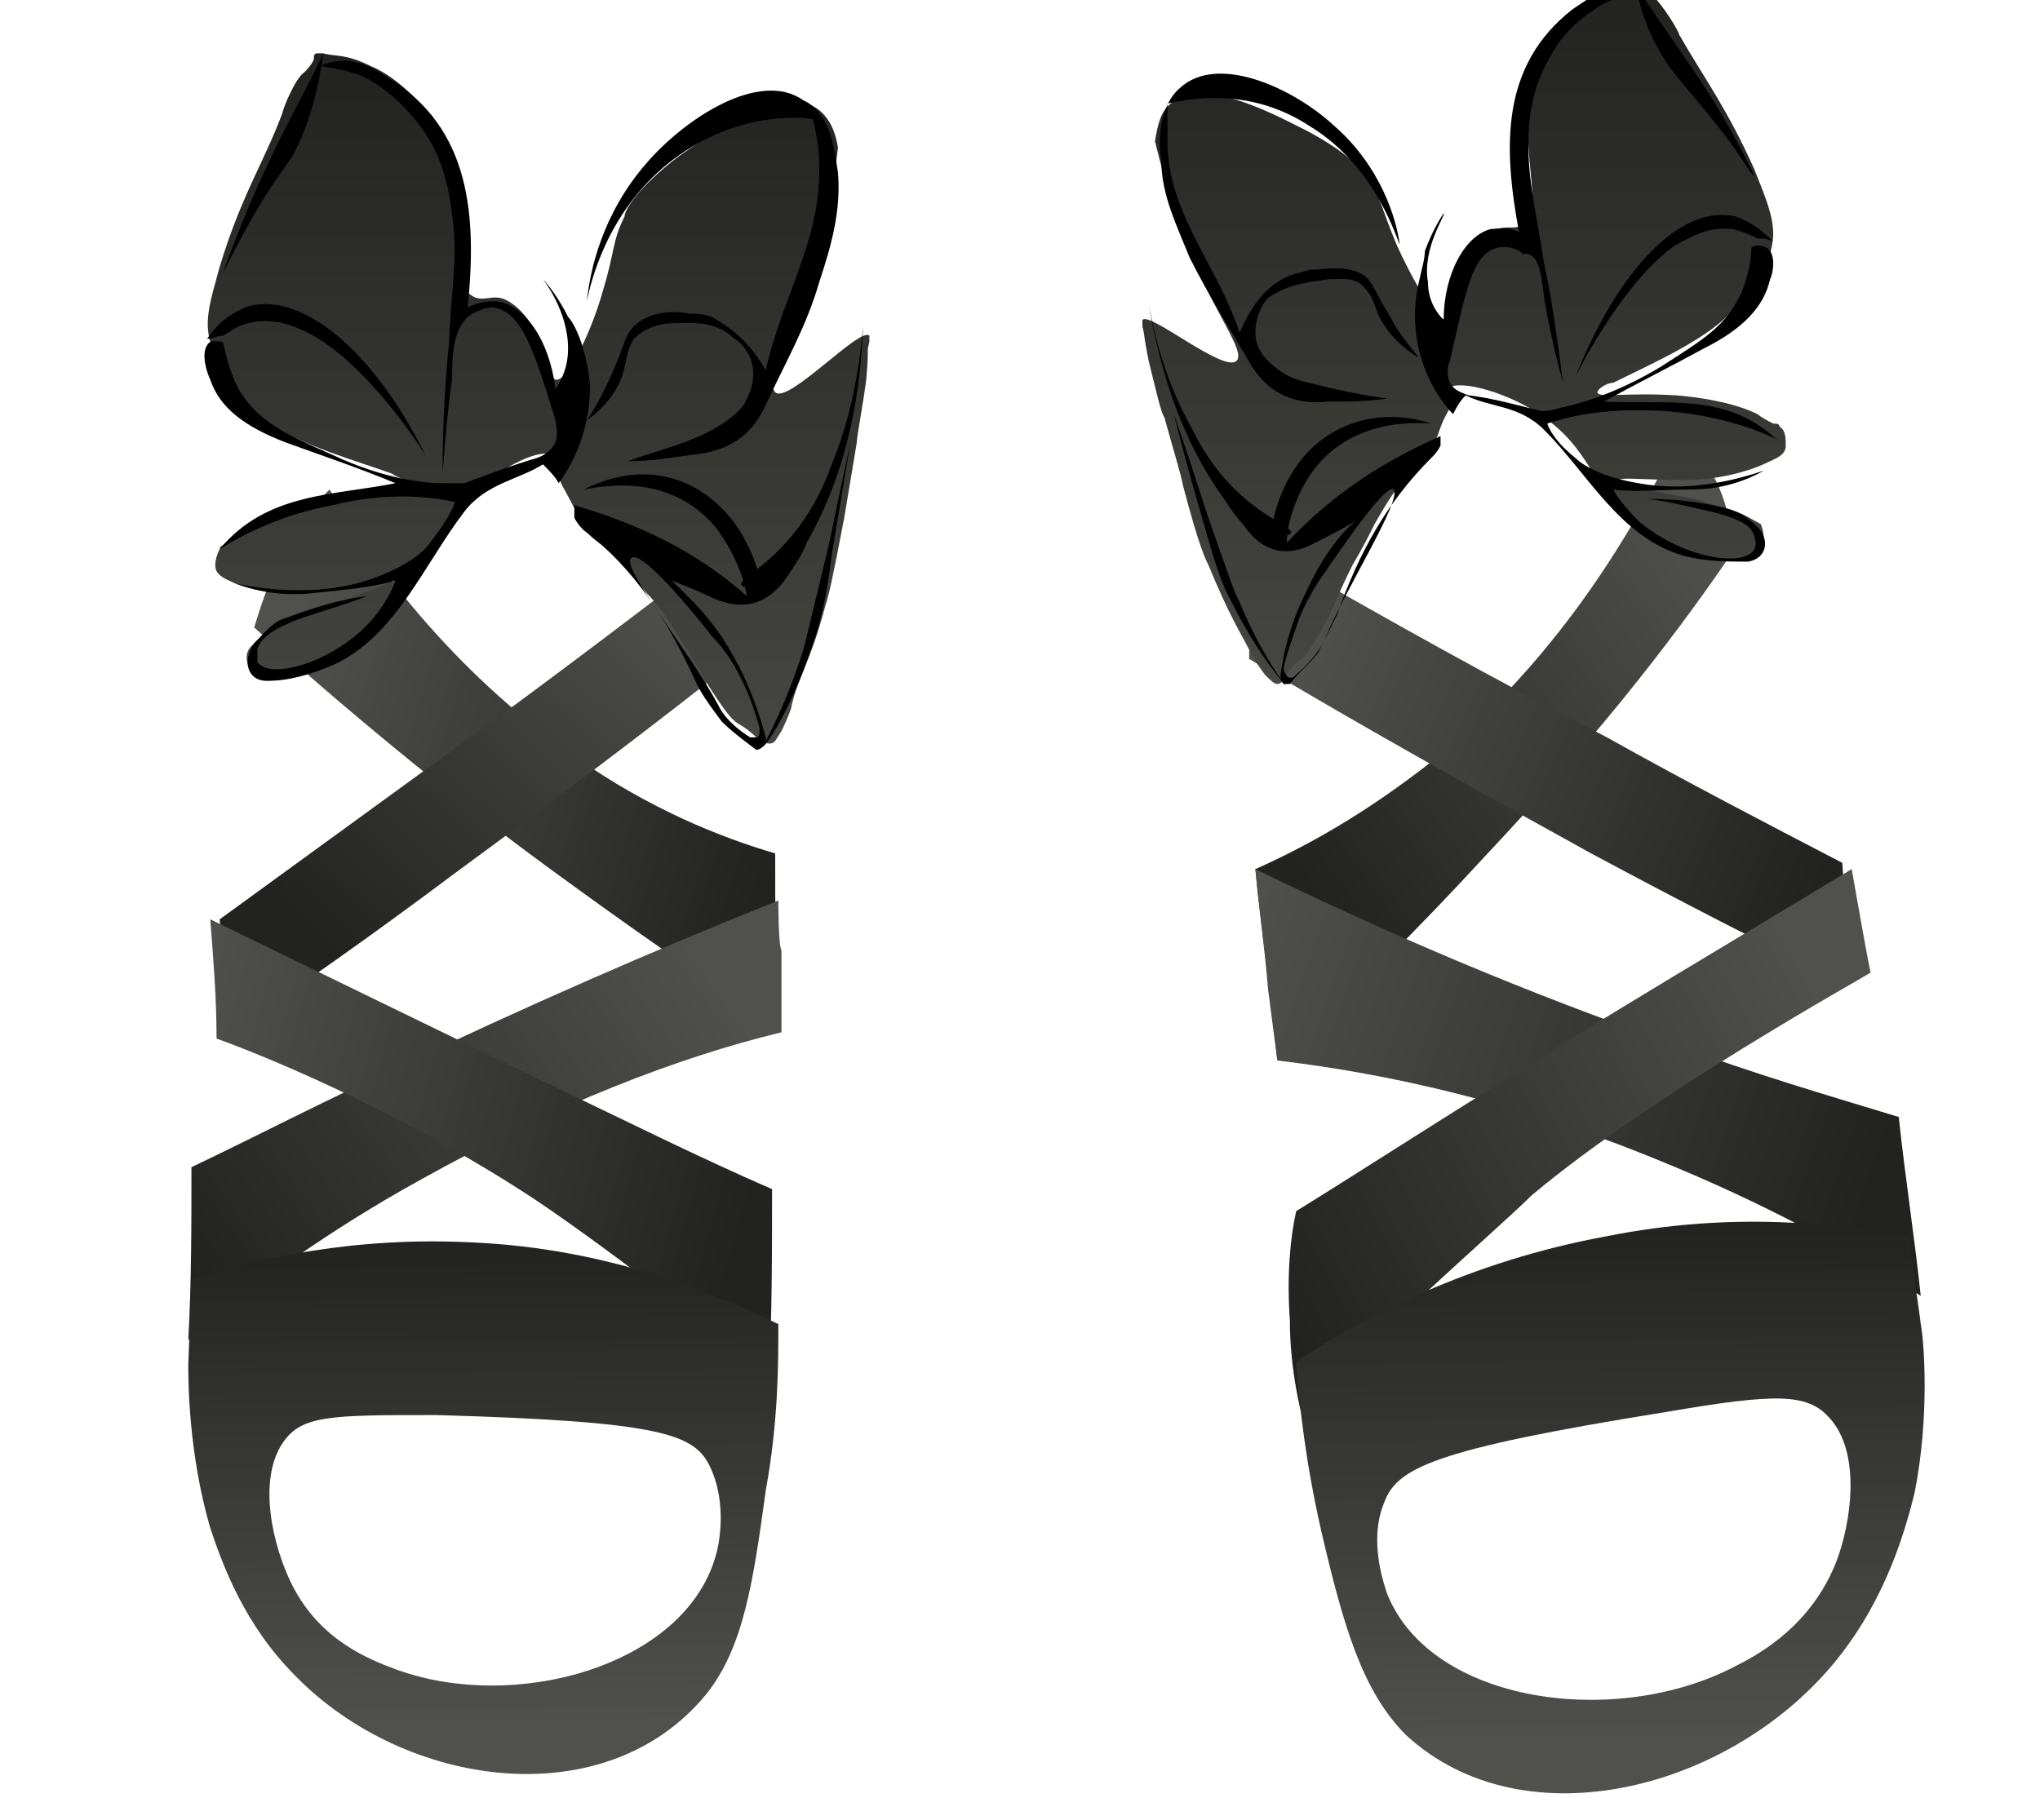 <?xml version="1.0" encoding="utf-8"?>
<!-- Generator: Adobe Illustrator 25.0.1, SVG Export Plug-In . SVG Version: 6.00 Build 0)  -->
<svg version="1.1" id="Слой_1" xmlns="http://www.w3.org/2000/svg" xmlns:xlink="http://www.w3.org/1999/xlink" x="0px" y="0px"
	 viewBox="0 0 65 58" style="enable-background:new 0 0 65 58;" xml:space="preserve">
<style type="text/css">
	.st0{fill:url(#SVGID_1_);}
	.st1{fill:url(#SVGID_2_);}
	.st2{fill:url(#SVGID_3_);}
	.st3{fill:url(#SVGID_4_);}
	.st4{fill:url(#SVGID_5_);}
	.st5{fill:url(#SVGID_6_);}
	.st6{fill:url(#SVGID_7_);}
	.st7{fill:url(#SVGID_8_);}
	.st8{fill:url(#SVGID_9_);}
	.st9{fill:url(#SVGID_10_);}
	.st10{fill:url(#SVGID_11_);}
	.st11{fill:url(#SVGID_12_);}
</style>
<g>
	
		<linearGradient id="SVGID_1_" gradientUnits="userSpaceOnUse" x1="41.453" y1="31.084" x2="55.046" y2="40.927" gradientTransform="matrix(1 0 0 -1 0 59)">
		<stop  offset="0" style="stop-color:#222221"/>
		<stop  offset="1" style="stop-color:#50504D"/>
	</linearGradient>
	<path class="st0" d="M53.5,13.9c-1.2,2.5-3.4,6.5-7.3,9.9c-2.3,1.9-4.4,3.1-6.2,3.9c0.2,2,0.5,4.1,0.7,6.1c2.2-1.9,4.4-4.1,6.7-6.6
		c3.1-3.3,5.7-6.5,7.8-9.6c0-0.5-0.1-1.8-0.9-2.9C54,14.4,53.7,14.1,53.5,13.9L53.5,13.9z"/>
	<g>
		
			<linearGradient id="SVGID_2_" gradientUnits="userSpaceOnUse" x1="57.963" y1="30.831" x2="41.203" y2="38.078" gradientTransform="matrix(1 0 0 -1 0 59)">
			<stop  offset="0" style="stop-color:#222221"/>
			<stop  offset="1" style="stop-color:#50504D"/>
		</linearGradient>
		<path class="st1" d="M41,17.9c3.3,1.9,6.7,3.8,10.2,5.6c2.5,1.4,5,2.7,7.5,4c0.1,1.3,0.1,2.6,0.2,3.9c-2.7-1.3-5.4-2.7-8.2-4.2
			c-3.8-2.1-7.4-4.1-10.9-6.2c0-0.3,0-1,0.3-1.7C40.3,18.6,40.8,18.1,41,17.9L41,17.9z"/>
	</g>
	
		<linearGradient id="SVGID_3_" gradientUnits="userSpaceOnUse" x1="59.729" y1="21.355" x2="38.985" y2="28.57" gradientTransform="matrix(1 0 0 -1 0 59)">
		<stop  offset="0" style="stop-color:#222221"/>
		<stop  offset="1" style="stop-color:#50504D"/>
	</linearGradient>
	<path class="st2" d="M40,27.7c4.1,2,8.5,3.9,13.4,5.6c2.4,0.9,4.8,1.6,7.1,2.3c0.2,1.9,0.5,3.8,0.7,5.7c-2.3-1.5-5.1-3-8.3-4.3
		c-4.6-1.9-8.8-2.8-12.2-3.2c-0.1-0.8-0.2-1.5-0.3-2.3C40.3,30.2,40.1,28.9,40,27.7L40,27.7z"/>
	<g>
		
			<linearGradient id="SVGID_4_" gradientUnits="userSpaceOnUse" x1="40.64" y1="17.345" x2="58.196" y2="26.895" gradientTransform="matrix(1 0 0 -1 0 59)">
			<stop  offset="0" style="stop-color:#222221"/>
			<stop  offset="1" style="stop-color:#50504D"/>
		</linearGradient>
		<path class="st3" d="M59,27.7c-3.8,2.3-7.7,4.6-11.5,7c-2.1,1.3-4.1,2.6-6.2,3.9c-0.2,0.9-0.3,2.1-0.2,3.5c0,1.2,0.2,2.3,0.4,3.1
			c1-1.1,2.1-2.3,3.4-3.5c1.7-1.6,3.3-3,3.9-3.6c3.8-3.2,10.5-6.9,10.8-7.1C59.4,30,59.2,28.8,59,27.7L59,27.7z"/>
	</g>
	
		<linearGradient id="SVGID_5_" gradientUnits="userSpaceOnUse" x1="46.791" y1="59.483" x2="46.791" y2="37.079" gradientTransform="matrix(1 0 0 -1 0 59)">
		<stop  offset="0" style="stop-color:#222221"/>
		<stop  offset="1" style="stop-color:#464642"/>
	</linearGradient>
	<path class="st4" d="M48.9,13.1c1.9,1.2,1.6,2.3,3.4,3.7c1.7,1.3,3.2,1.2,3.6,0.9c0.3-0.2,0.3-0.5,0.3-0.5c0-0.3-0.1-0.5-0.1-0.5
		c-0.2-0.1-0.5-0.3-0.8-0.4c-0.6-0.2-1-0.3-1.3-0.4c-1.2-0.2-2.4-0.5-2.4-0.6c0-0.1,0.8,0,2.2,0c0,0,1.4,0,2.6-0.6
		c0.2-0.1,0.5-0.2,0.5-0.5c0-0.2,0-0.5-0.2-0.6c0-0.1-0.1-0.1-0.2-0.1c-0.4-0.2-0.5-0.3-0.5-0.3c-1-0.5-2.6-0.6-2.6-0.6
		c-1.6-0.1-2.5,0.1-2.5-0.1c0-0.1,0.3-0.3,0.5-0.3c1-0.5,2.6-1.2,3.5-2c0.3-0.3,1.5-1.2,1.6-2.7c0-0.6-0.2-1.1-0.6-2.1
		c-0.9-2-1.6-2.9-2.4-4.3c0-0.1-0.5-0.9-0.8-1.2c-0.1-0.1-0.2-0.1-0.2-0.3c0-0.1,0-0.2-0.1-0.2c-0.1,0-0.1,0-0.2,0
		c-0.3,0.2-0.7,0.1-1.3,0.5c-0.6,0.4-1,0.9-1.3,1.2c-0.6,1-0.8,1.9-0.9,2.6c-0.1,1.6,0.4,2.9-0.1,3.4c-0.3,0.3-0.6,0-1.1,0.3
		C47,8,46.8,8.5,46.6,9c-0.3,0.8-0.2,1.1-0.4,1.2c-0.4,0.2-1.3-1.5-1.7-2.4c-0.5-1.2-0.5-1.5-0.9-2.1c-0.1-0.2-0.6-0.8-1.9-1.5
		c-1-0.5-3.5-1.9-4.5-0.8c-0.2,0.2-0.3,0.5-0.4,1.1c0.2,0.8,0.5,2,1,3.3c0.9,2.2,1.9,3.4,1.6,3.7c-0.4,0.4-2.8-1.6-3-1.3
		c0,0,0,0.1,0,0.2c0.1,0.4,0,0.1,0.2,1.1c0.2,0.8,0.4,1.7,0.5,1.8c0.3,1.1,0.5,1.7,0.6,2.2c0.5,1.9,0.7,2.3,0.8,2.5
		c0.7,1.7,1,2.1,1.4,2.9c0,0,0.1,0.2,0.4,0.6c0.2,0.2,0.3,0.3,0.4,0.3c0.1,0,0.2-0.1,0.2-0.2c0.7-0.9,0.5-0.3,1.2-1.5
		c0.5-0.9,0.4-0.9,1-2.1c0.3-0.5,0.5-0.9,0.7-1.3c0.4-0.7,0.6-1,0.7-1.1c0.4-0.5,0.8-0.6,1.1-1.2c0.1-0.1,0-0.1,0.2-0.5
		c0.2-0.6,0.3-0.7,0.4-0.9c0.1-0.5,0-0.6,0.1-0.7C46.8,12.2,47.9,12.5,48.9,13.1L48.9,13.1L48.9,13.1z"/>
	<path d="M45.1,10.4c0.1,1.5,0.9,2.5,1.2,2.8c0.1-0.2,0.2-0.4,0.4-0.6c0.8,0.4,1.7,0.3,2.5,1.1c1.4,1.4,2.4,3.4,4.4,4
		c0.7,0.2,1.4,0.2,2.1,0.2c0.6-0.1,0.7-0.7,0.3-1.1c-0.3-0.3-0.6-0.5-1-0.6c-0.8-0.2-1.6-0.3-2.5-0.3c0.8,0.1,1.5,0.3,2,0.4
		c0.8,0.2,1.3,0.4,1.4,0.8c0,0.1,0.1,0.2,0,0.4c-0.3,0.6-2.3,0.3-3.7-0.9c-0.4-0.4-0.7-0.8-0.8-1c0.7,0.1,1.5,0,2.5,0
		c0.8,0,1.6-0.2,2.3-0.6c-0.9,0.3-2.4,0.7-4,0.4c-1.2-0.2-1.8-0.6-2-0.8c-0.5-0.4-0.8-0.8-0.9-1.1c0.9-0.3,2.1-0.5,3.7-0.4
		c1.5,0.1,2.8,0.5,3.6,0.9c-1.6-1.5-3.5-1.1-5.5-1.2c1.1-0.6,2.1-1.1,3.2-1.7c1.2-0.6,1.9-1.3,2.1-2.2c0.1-0.2,0.2-0.8-0.1-1
		c-0.2-0.1-0.4-0.1-0.5,0c0,0.4-0.1,0.9-0.3,1.4c-0.5,1.1-1.2,1.5-2.6,2.4c-1.5,0.9-2.7,1.2-3.2,1.3c-0.3,0.1-0.5,0.1-0.6,0.1
		c-0.8-0.2-1.5-0.4-2.3-0.5c-0.3-0.1-0.5-0.2-0.6-0.4c-0.1-0.2-0.1-0.5,0-0.7c0.5-2.2,0.7-3.4,1.5-3.6c0.4-0.1,0.8,0.1,0.8,0.2
		C49,8,49.1,8.6,49.2,9.5c0.1,0.6,0.3,1.6,0.6,2.7c-0.2-1.6-0.4-2.9-0.6-3.8c-0.3-1.9-0.5-2.6-0.5-3.8c0-0.8,0.1-1.8,0.7-2.8
		c0.3-0.6,0.8-1.1,1.4-1.5c0.4-0.3,0.9-0.4,1.4-0.6c-0.9-0.3-1.5,0.2-2.1,0.6c-2.3,1.8-2.2,4.4-1.7,7.1c-0.4-0.2-0.7-0.1-0.9-0.1
		c-0.8,0.2-1.5,1.4-1.5,2.9c-0.2-0.2-0.5-0.6-0.5-1.2c-0.2-1.1,0.6-2.2,0.5-2.2c0,0-0.3,0.4-0.6,1.2C45.4,8.5,45,9.3,45.1,10.4
		L45.1,10.4z"/>
	<path d="M40.5,17.2c0-0.5,0.2-1.6,1-2.6c1-1.2,2.6-1.6,4.1-1.1c-0.2,0-2.6-0.3-3.9,1.7c-0.5,0.8-0.7,1.6-0.7,2.1
		c1.5-1.6,3.1-2.6,4.9-3.4c0,0.2,0,0.3,0,0.3c-0.1,0.2-0.2,0.3-0.3,0.4c-1.4,1.4-2.3,3-3,5c-0.2,0.4-0.4,0.8-0.6,1.2
		c-0.3,0.4-0.6,0.6-0.9,1c0,0-0.1,0-0.2,0c-0.1-0.1-0.1-0.2-0.1-0.3c0.1-0.7,0.3-1.6,0.8-2.6c0.5-1.1,1.1-1.9,1.6-2.3
		c-0.5,0.3-0.9,0.5-1.3,0.7c-0.9,0.5-1.7,0.3-2.3-0.6c-0.2-0.2-0.4-0.5-0.6-0.8c-1.3-1.8-2-3.9-2.4-6.2c0.2,1,0.5,2.4,1.4,4
		C39.6,17,42.4,16.8,40.5,17.2L40.5,17.2z M42.1,18.4c-0.2,0.3-0.5,0.8-0.7,1.3c-0.2,0.6-0.4,1.1-0.5,1.6c0,0.1,0.1,0.3,0.2,0.3
		c0.1,0,0.1,0,0.2-0.1c0.7-0.6,0.9-1.1,0.9-1.1c0.7-1.7,2.5-4.5,2.2-4.8C44.1,15.4,42.4,18,42.1,18.4z"/>
	<path d="M37,5.1c0,1.1,0.5,2.1,0.9,3.1c0.6,1.2,1.3,2.3,2,3.5c0.6,0.9,1.4,1.2,2.4,1.1c0.6,0,1.3,0,1.9-0.1
		c-0.8-0.1-1.7-0.3-2.5-0.5c-0.5-0.1-0.9-0.3-1.3-0.7c-0.1-0.1-0.4-0.4-0.4-0.9c0-0.6,0.3-1,0.4-1.1C41.1,9,41.8,9,42.3,8.9
		c0.4,0,0.9-0.1,1.2,0.3c0.2,0.2,0.3,0.5,0.4,0.8c0.2,0.4,0.5,0.9,1.3,1.4c-0.2-0.3-0.6-0.7-0.9-1.3c-0.5-0.8-0.5-1-0.8-1.3
		c-0.6-0.4-1.3-0.2-1.8-0.2c-0.2,0.1-0.6,0.1-1,0.4c-0.5,0.3-0.9,0.9-1.2,1.6c-0.7-2.1-2.2-3.7-2.3-5.9c0-0.4,0-0.9,0-1.4
		c0.5-0.1,2.5-0.6,4.5,0.7c2,1.2,2.7,3.3,2.9,3.8C44.5,7,44,5.3,42.5,4c-1.3-1.2-3.7-2.3-4.9-1.2C36.9,3.4,36.9,4.6,37,5.1L37,5.1z"
		/>
	<path d="M50.2,12c0.2-0.4,1.6-3.1,3.2-4.2c0.4-0.2,1-0.6,1.8-0.5c0.4,0.1,0.6,0.2,0.8,0.3c0.2,0,0.3,0,0.5,0.1
		c-0.5-0.5-0.9-0.7-1.2-0.8C53.6,6.5,51.6,8.5,50.2,12L50.2,12z"/>
	<path d="M52.1-0.5C52.4,1,53,1.9,53.4,2.4c0.4,0.5,0.6,0.7,1.4,1.7c0.7,0.9,1,1.5,1.1,1.5c0,0-0.7-1.5-1.7-3
		C53.4,1.4,52.6,0.3,52.1-0.5L52.1-0.5z"/>
	<path d="M39.3,19.3c0.8,1.6,1.7,2.6,1.7,2.6s-0.8-1-1.5-2.7c-0.2-0.4-0.3-0.7-1.1-3c-0.7-2.2-1-3-1-3c0,0,0.4,1.6,0.9,3.3
		C38.7,17.9,38.9,18.6,39.3,19.3L39.3,19.3z"/>
	
		<linearGradient id="SVGID_6_" gradientUnits="userSpaceOnUse" x1="51.298" y1="20.106" x2="51.42" y2="3.499" gradientTransform="matrix(1 0 0 -1 0 59)">
		<stop  offset="0" style="stop-color:#222221"/>
		<stop  offset="1" style="stop-color:#50504D"/>
	</linearGradient>
	<path class="st5" d="M41.3,43.4c2.1-1.4,5.5-3.2,9.9-4c4-0.8,7.3-0.4,9.6,0c0,0,0.4,2.7,0.4,2.8c0.1,0.5,0.3,2.9-0.2,5.4
		c-0.3,1.2-0.9,3.3-2.4,5.2c-3.3,4.2-10,6-13.8,2.5c-1.4-1.4-2-3.5-2.7-6.5C41.6,46.6,41.4,44.8,41.3,43.4L41.3,43.4z M44.2,50.8
		c1.4,3.5,7.3,4.3,11.1,2.3c0.8-0.4,2.4-1.3,3.2-3.3c0.5-1.3,0.8-3.5-0.2-4.6c-0.7-0.8-1.7-0.8-5.2-0.2c-7.5,1.2-8.6,1.8-9,2.9
		C43.6,49.1,44.1,50.5,44.2,50.8L44.2,50.8z"/>
</g>
<g>
	
		<linearGradient id="SVGID_7_" gradientUnits="userSpaceOnUse" x1="24.811" y1="32.719" x2="8.928" y2="37.575" gradientTransform="matrix(1 0 0 -1 0 59)">
		<stop  offset="0" style="stop-color:#222221"/>
		<stop  offset="1" style="stop-color:#50504D"/>
	</linearGradient>
	<path class="st6" d="M10.5,15.6c1.3,2.2,3.8,5.7,7.8,8.5c2.4,1.7,4.7,2.6,6.4,3.1c0,1.8,0,3.7,0.1,5.5c-2.4-1.5-4.8-3.2-7.4-5.1
		c-3.4-2.5-6.5-5.1-9.3-7.6c0.3-1,0.7-2.2,1.6-3.4C10,16.1,10.3,15.8,10.5,15.6z"/>
	
		<linearGradient id="SVGID_8_" gradientUnits="userSpaceOnUse" x1="10.581" y1="28.698" x2="21.393" y2="40.331" gradientTransform="matrix(1 0 0 -1 0 59)">
		<stop  offset="0" style="stop-color:#222221"/>
		<stop  offset="1" style="stop-color:#50504D"/>
	</linearGradient>
	<path class="st7" d="M22.6,17.8c-2.9,2.2-5.9,4.5-9,6.7c-2.2,1.6-4.4,3.2-6.6,4.8c0.1,1.2,0.1,2.5,0.2,3.7c2.4-1.6,4.8-3.3,7.2-5.1
		c3.4-2.5,6.6-4.9,9.6-7.3c0-0.3-0.1-0.9-0.4-1.6C23.3,18.3,22.8,18,22.6,17.8z"/>
	
		<linearGradient id="SVGID_9_" gradientUnits="userSpaceOnUse" x1="6.61" y1="17.713" x2="22.096" y2="28.743" gradientTransform="matrix(1 0 0 -1 0 59)">
		<stop  offset="0" style="stop-color:#222221"/>
		<stop  offset="1" style="stop-color:#50504D"/>
	</linearGradient>
	<path class="st8" d="M24.8,28.7c-4,1.6-8.1,3.4-12.3,5.4c-2.2,1-4.3,2.1-6.4,3.1c0,1.8,0,3.7-0.1,5.5c2-1.7,4.5-3.5,7.4-5.1
		c4.3-2.4,8.2-3.9,11.5-4.7c0-0.4,0-2.2,0-2.6C24.8,30.1,24.8,28.8,24.8,28.7L24.8,28.7z"/>
	
		<linearGradient id="SVGID_10_" gradientUnits="userSpaceOnUse" x1="23.765" y1="20.094" x2="5.467" y2="25.176" gradientTransform="matrix(1 0 0 -1 0 59)">
		<stop  offset="0" style="stop-color:#222221"/>
		<stop  offset="1" style="stop-color:#50504D"/>
	</linearGradient>
	<path class="st9" d="M6.7,29.3c3.7,1.8,7.4,3.6,11.1,5.4c2.3,1.1,4.5,2.2,6.8,3.2c0,2,0,4-0.1,6.1c-1.1-0.9-2.2-1.9-3.5-2.9
		c-1.7-1.3-3.1-2.3-4-2.9c-3.8-2.5-7.9-4.3-10.1-5.1C6.9,31.8,6.8,30.6,6.7,29.3L6.7,29.3z"/>
	
		<linearGradient id="SVGID_11_" gradientUnits="userSpaceOnUse" x1="17.117" y1="57.314" x2="17.117" y2="35.182" gradientTransform="matrix(1 0 0 -1 0 59)">
		<stop  offset="0" style="stop-color:#222221"/>
		<stop  offset="1" style="stop-color:#464642"/>
	</linearGradient>
	<path class="st10" d="M15.1,15.7c-1.8,1.6-1.5,2.7-3.2,4.4c-1.7,1.6-3.2,1.7-3.6,1.5c-0.3-0.2-0.4-0.4-0.4-0.4
		c-0.1-0.3,0-0.5,0.1-0.6c0.2-0.2,0.4-0.4,0.8-0.6c0.6-0.3,1-0.5,1.4-0.6c1.2-0.4,2.4-0.9,2.4-0.9c0-0.1-0.8,0.2-2.3,0.3
		c0,0-1.4,0.2-2.8-0.2c-0.2-0.1-0.5-0.2-0.6-0.4c-0.1-0.2,0-0.5,0.1-0.7c0-0.1,0.1-0.1,0.2-0.2c0.4-0.3,0.5-0.4,0.5-0.4
		c1-0.7,2.7-1,2.7-1c1.6-0.3,2.6-0.3,2.6-0.5c0-0.1-0.4-0.2-0.5-0.3c-1.1-0.4-2.9-0.9-3.9-1.6c-0.4-0.2-1.7-1.1-1.9-2.6
		C6.5,10.2,6.7,9.6,7,8.5c0.7-2.3,1.4-3.3,2-4.9c0-0.1,0.4-1.1,0.7-1.3C9.8,2.2,9.9,2.1,10,1.9c0-0.1,0-0.2,0.1-0.2c0,0,0.1,0,0.2,0
		c0.3,0.1,0.7,0,1.5,0.4c0.7,0.3,1.2,0.8,1.5,1.1c0.7,1,1,1.9,1.2,2.7c0.3,1.7-0.1,3.1,0.5,3.5c0.4,0.3,0.7-0.1,1.2,0.2
		c0.5,0.3,0.8,0.8,1,1.3c0.4,0.8,0.3,1.1,0.5,1.2c0.4,0.1,1.2-1.7,1.5-2.8c0.4-1.3,0.3-1.6,0.7-2.4C19.9,6.7,20.3,6,21.6,5
		c1-0.7,3.5-2.5,4.6-1.4c0.2,0.2,0.4,0.5,0.5,1.1c-0.1,0.9-0.3,2.2-0.7,3.7c-0.7,2.4-1.6,3.8-1.3,4.1c0.4,0.4,2.7-2.1,3-1.8
		c0,0,0,0.1,0,0.2c-0.1,0.4,0,0.1-0.1,1.2c-0.1,0.8-0.3,1.8-0.3,2c-0.2,1.2-0.3,1.8-0.4,2.4c-0.4,2.1-0.5,2.5-0.6,2.8
		c-0.5,1.9-0.9,2.3-1.1,3.3c0,0-0.1,0.3-0.3,0.7c-0.2,0.3-0.2,0.4-0.4,0.4c-0.1,0-0.2-0.1-0.3-0.1c-0.8-0.8-0.6-0.2-1.4-1.4
		c-0.6-0.9-0.5-0.9-1.3-2.1c-0.3-0.5-0.6-0.9-0.9-1.2c-0.5-0.6-0.7-1-0.8-1.1c-0.5-0.4-0.9-0.5-1.3-1.1c-0.1-0.1,0-0.1-0.2-0.5
		c-0.3-0.6-0.4-0.7-0.5-1c-0.2-0.5-0.1-0.6-0.2-0.7C17.2,14.3,16.1,14.8,15.1,15.7L15.1,15.7L15.1,15.7z"/>
	<path d="M18.8,12.3c0,1.6-0.7,2.7-1,3.1c-0.1-0.2-0.3-0.4-0.5-0.6c-0.8,0.5-1.8,0.6-2.5,1.5c-1.3,1.7-2.2,4-4.2,4.9
		c-0.7,0.3-1.4,0.5-2.1,0.5c-0.6,0-0.8-0.6-0.4-1.2c0.3-0.3,0.6-0.7,1-0.8c0.8-0.3,1.7-0.6,2.6-0.7c-0.8,0.3-1.5,0.5-2.1,0.7
		c-0.8,0.3-1.3,0.6-1.4,1c0,0.1,0,0.3,0,0.4c0.4,0.6,2.5,0,3.7-1.4c0.4-0.5,0.6-0.9,0.7-1.2C12,18.7,11,18.8,10,18.9
		c-0.8,0.1-1.7,0-2.5-0.3c1,0.2,2.6,0.4,4.2-0.1c1.2-0.4,1.8-0.9,2-1.2c0.4-0.5,0.7-1,0.8-1.3c-0.9-0.2-2.3-0.3-3.9,0.1
		c-1.6,0.3-2.8,0.9-3.6,1.4c1.5-1.8,3.6-1.7,5.6-2.1c-1.2-0.5-2.4-0.9-3.5-1.3c-1.3-0.5-2.1-1.1-2.4-2c-0.1-0.2-0.3-0.8-0.1-1.1
		c0.1-0.2,0.4-0.1,0.5-0.1c0.1,0.4,0.2,0.9,0.5,1.5c0.6,1,1.4,1.4,3,2.1c1.7,0.8,3,0.9,3.5,0.9c0.3,0,0.5,0,0.7,0
		c0.8-0.3,1.6-0.6,2.3-0.8c0.3-0.1,0.5-0.3,0.6-0.5c0.1-0.3,0-0.6,0-0.7c-0.7-2.3-1.1-3.5-2-3.6c-0.4,0-0.8,0.3-0.8,0.3
		c-0.4,0.4-0.5,1-0.5,2c-0.1,0.7-0.2,1.7-0.3,3c0-1.7,0.1-3.1,0.2-4.1c0.1-2.1,0.3-2.8,0.1-4.2c-0.1-0.8-0.3-1.9-1.1-2.9
		c-0.4-0.5-0.9-1-1.6-1.4c-0.4-0.2-0.9-0.3-1.5-0.4c0.9-0.4,1.6,0,2.2,0.4c2.6,1.6,2.8,4.4,2.5,7.3c0.4-0.2,0.7-0.2,0.9-0.2
		c0.9,0.1,1.7,1.2,1.9,2.8c0.2-0.3,0.4-0.7,0.4-1.3c0-1.2-0.8-2.2-0.8-2.2c0,0,0.4,0.4,0.8,1.2C18.3,10.3,18.7,11.1,18.8,12.3
		L18.8,12.3z"/>
	<path d="M24.3,18.8c-0.1-0.5-0.4-1.7-1.3-2.6c-1.2-1.2-2.8-1.4-4.4-0.6c0.2,0,2.6-0.7,4.2,1.2c0.6,0.8,0.9,1.6,1,2.2
		c-1.7-1.5-3.5-2.3-5.5-2.9c0,0.2,0,0.3,0,0.4c0.1,0.2,0.2,0.3,0.3,0.4c1.6,1.2,2.7,2.9,3.6,4.9c0.2,0.4,0.5,0.8,0.8,1.2
		c0.3,0.3,0.7,0.6,1.1,0.9c0,0,0.1,0,0.2-0.1c0.1-0.1,0.1-0.2,0.1-0.3c-0.2-0.7-0.5-1.7-1.1-2.7c-0.6-1.1-1.4-1.8-1.9-2.3
		c0.5,0.2,1,0.4,1.4,0.6c1,0.4,1.8,0.1,2.4-0.9c0.2-0.3,0.4-0.6,0.5-0.9c1.2-2.1,1.7-4.4,1.8-6.9c-0.1,1.1-0.3,2.7-1,4.4
		C25.2,18.5,22.3,18.6,24.3,18.8L24.3,18.8z M22.7,20.3c0.3,0.3,0.6,0.7,0.9,1.3c0.3,0.6,0.5,1.2,0.6,1.6c0,0.2,0,0.3-0.1,0.3
		c-0.1,0-0.1,0-0.2,0c-0.8-0.5-1-1-1-1c-0.9-1.7-3.1-4.4-2.8-4.7C20.4,17.4,22.4,19.9,22.7,20.3L22.7,20.3z"/>
	<path d="M26.7,5.5c0.1,1.2-0.2,2.3-0.6,3.5c-0.4,1.4-1.1,2.6-1.7,3.9c-0.5,1.1-1.3,1.5-2.4,1.6c-0.7,0.1-1.3,0.2-2,0.2
		c0.8-0.3,1.7-0.5,2.5-0.9c0.4-0.2,0.9-0.5,1.2-0.9c0.1-0.2,0.3-0.5,0.3-1c0-0.6-0.4-1-0.6-1.1c-0.6-0.6-1.4-0.5-1.9-0.5
		c-0.4,0-0.9,0.1-1.3,0.5c-0.2,0.3-0.2,0.5-0.3,0.9c-0.1,0.5-0.4,1.1-1.2,1.7c0.2-0.3,0.5-0.8,0.8-1.5c0.4-0.9,0.4-1.2,0.7-1.5
		c0.5-0.5,1.3-0.5,1.8-0.4c0.3,0,0.6,0,1,0.3c0.5,0.3,1,0.8,1.4,1.5c0.5-2.3,1.8-4.2,1.7-6.6c0-0.5-0.1-1-0.2-1.4
		c-0.5-0.1-2.6-0.2-4.6,1.4c-2,1.6-2.5,3.9-2.6,4.4c0.1-1,0.5-2.8,1.9-4.4c1.2-1.4,3.6-3,5-2C26.5,3.6,26.6,4.9,26.7,5.5L26.7,5.5
		L26.7,5.5z"/>
	<path d="M13.6,14.6c-0.2-0.4-2-3.1-3.8-4c-0.4-0.2-1.1-0.5-1.9-0.3c-0.4,0.1-0.6,0.3-0.8,0.4c-0.2,0-0.3,0.1-0.5,0.1
		c0.4-0.6,0.8-0.8,1.2-1C9.5,9.2,11.9,11.1,13.6,14.6L13.6,14.6z"/>
	<path d="M10.3,1.7C10.1,3.2,9.7,4.3,9.3,5C8.9,5.6,8.7,5.8,8,7C7.4,8.1,7.1,8.7,7.1,8.7c0,0,0.6-1.7,1.4-3.4
		C9.2,3.8,9.9,2.6,10.3,1.7L10.3,1.7z"/>
	<path d="M25.8,20.8c-0.6,1.8-1.4,3-1.5,3c0,0,0.7-1.2,1.3-3.1c0.1-0.4,0.2-0.8,0.8-3.3c0.5-2.4,0.7-3.3,0.7-3.3
		c0,0-0.3,1.8-0.6,3.6C26.3,19.3,26.1,20,25.8,20.8L25.8,20.8z"/>
	
		<linearGradient id="SVGID_12_" gradientUnits="userSpaceOnUse" x1="15.372" y1="19.475" x2="15.482" y2="4.052" gradientTransform="matrix(1 0 0 -1 0 59)">
		<stop  offset="0" style="stop-color:#222221"/>
		<stop  offset="1" style="stop-color:#50504D"/>
	</linearGradient>
	<path class="st11" d="M24.8,42.2c-2.1-1-5.4-2.4-9.7-2.6c-3.8-0.2-6.9,0.5-9,1.2c0,0-0.1,2.6-0.1,2.7c0,0.5,0,2.8,0.7,5.2
		c0.4,1.2,1.1,3.1,2.7,4.7c3.5,3.6,9.9,4.5,13.1,0.6c1.2-1.5,1.5-3.6,1.9-6.5C24.8,45.3,24.8,43.5,24.8,42.2L24.8,42.2z M22.8,49.6
		c-1,3.5-6.4,5-10.2,3.6c-0.8-0.3-2.4-0.9-3.3-2.7C8.7,49.3,8.2,47.2,9,46c0.6-0.9,1.5-0.9,4.9-0.9c7.1,0.2,8.2,0.6,8.7,1.6
		C23.2,47.9,22.9,49.3,22.8,49.6z"/>
</g>
</svg>
